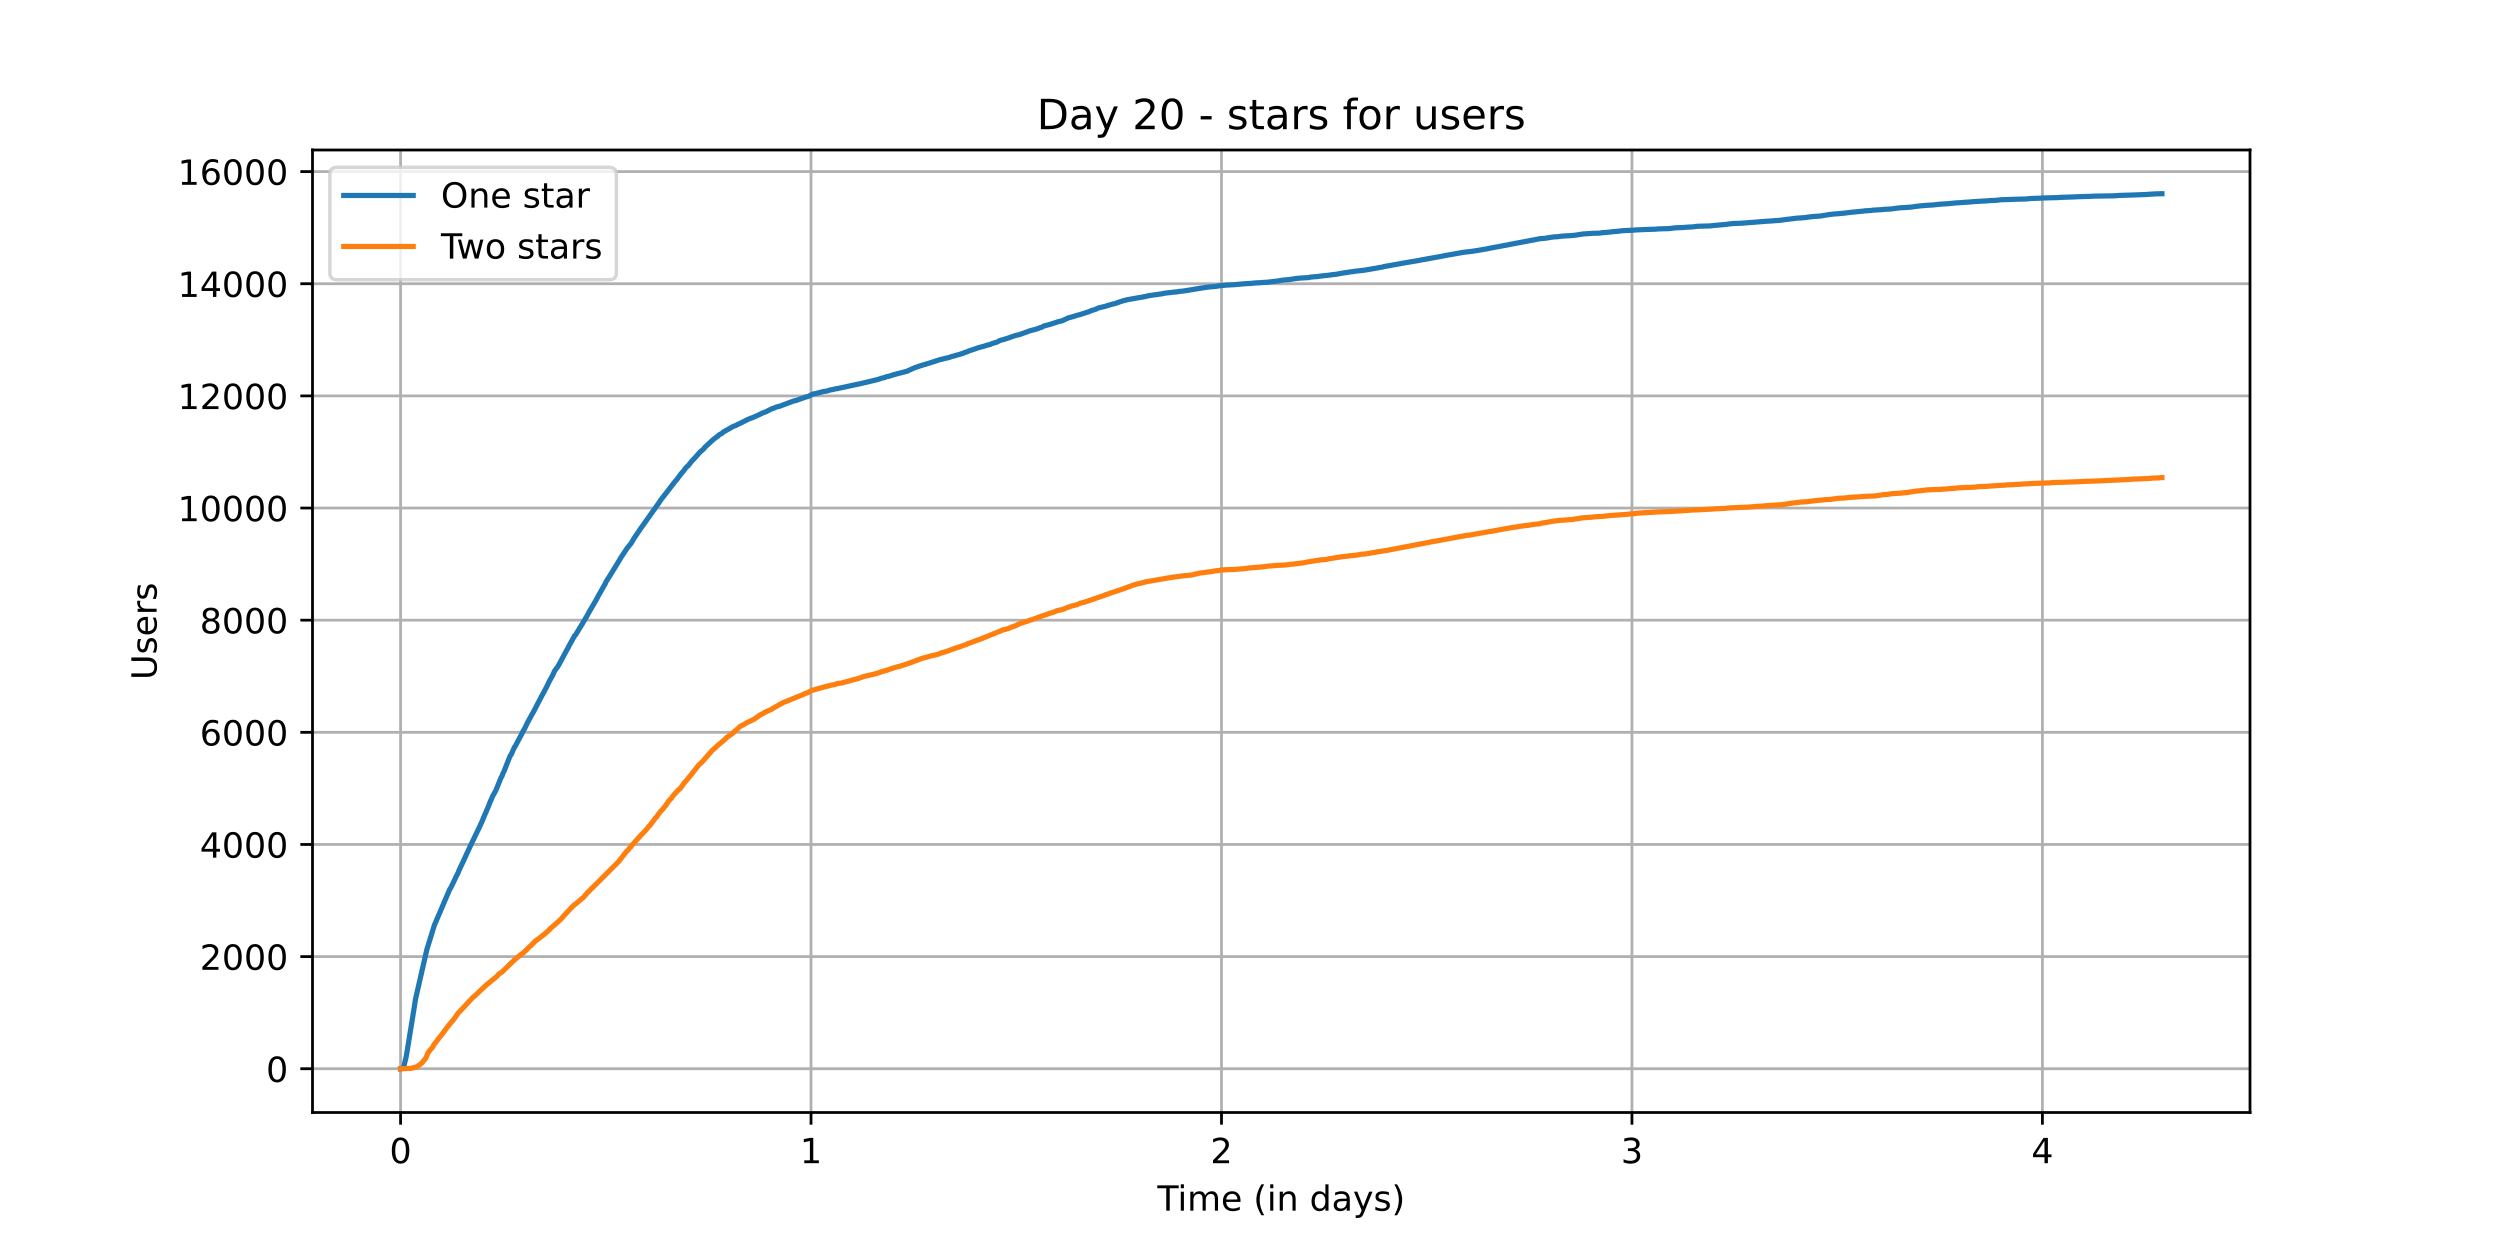 <?xml version="1.0" encoding="utf-8" standalone="no"?>
<!DOCTYPE svg PUBLIC "-//W3C//DTD SVG 1.1//EN"
  "http://www.w3.org/Graphics/SVG/1.1/DTD/svg11.dtd">
<!-- Created with matplotlib (https://matplotlib.org/) -->
<svg height="360pt" version="1.1" viewBox="0 0 720 360" width="720pt" xmlns="http://www.w3.org/2000/svg" xmlns:xlink="http://www.w3.org/1999/xlink">
 <defs>
  <style type="text/css">*{stroke-linecap:butt;stroke-linejoin:round;}</style>
 </defs>
 <g id="figure_1">
  <g id="patch_1">
   <path d="M 0 360 
L 720 360 
L 720 0 
L 0 0 
z
" style="fill:#ffffff;"/>
  </g>
  <g id="axes_1">
   <g id="patch_2">
    <path d="M 90 320.4 
L 648 320.4 
L 648 43.2 
L 90 43.2 
z
" style="fill:#ffffff;"/>
   </g>
   <g id="matplotlib.axis_1">
    <g id="xtick_1">
     <g id="line2d_1">
      <path clip-path="url(#pc691649394)" d="M 115.364 320.4 
L 115.364 43.2 
" style="fill:none;stroke:#b0b0b0;stroke-linecap:square;stroke-width:0.8;"/>
     </g>
     <g id="line2d_2">
      <defs>
       <path d="M 0 0 
L 0 3.5 
" id="ma98f08584f" style="stroke:#000000;stroke-width:0.8;"/>
      </defs>
      <g>
       <use style="stroke:#000000;stroke-width:0.8;" x="115.364" xlink:href="#ma98f08584f" y="320.4"/>
      </g>
     </g>
     <g id="text_1">
      <!-- 0 -->
      <g transform="translate(112.182 334.998)scale(0.1 -0.1)">
       <defs>
        <path d="M 31.781 66.406 
Q 24.172 66.406 20.328 58.906 
Q 16.5 51.422 16.5 36.375 
Q 16.5 21.391 20.328 13.891 
Q 24.172 6.391 31.781 6.391 
Q 39.453 6.391 43.281 13.891 
Q 47.125 21.391 47.125 36.375 
Q 47.125 51.422 43.281 58.906 
Q 39.453 66.406 31.781 66.406 
z
M 31.781 74.219 
Q 44.047 74.219 50.516 64.516 
Q 56.984 54.828 56.984 36.375 
Q 56.984 17.969 50.516 8.266 
Q 44.047 -1.422 31.781 -1.422 
Q 19.531 -1.422 13.062 8.266 
Q 6.594 17.969 6.594 36.375 
Q 6.594 54.828 13.062 64.516 
Q 19.531 74.219 31.781 74.219 
z
" id="DejaVuSans-48"/>
       </defs>
       <use xlink:href="#DejaVuSans-48"/>
      </g>
     </g>
    </g>
    <g id="xtick_2">
     <g id="line2d_3">
      <path clip-path="url(#pc691649394)" d="M 233.576 320.4 
L 233.576 43.2 
" style="fill:none;stroke:#b0b0b0;stroke-linecap:square;stroke-width:0.8;"/>
     </g>
     <g id="line2d_4">
      <g>
       <use style="stroke:#000000;stroke-width:0.8;" x="233.576" xlink:href="#ma98f08584f" y="320.4"/>
      </g>
     </g>
     <g id="text_2">
      <!-- 1 -->
      <g transform="translate(230.395 334.998)scale(0.1 -0.1)">
       <defs>
        <path d="M 12.406 8.297 
L 28.516 8.297 
L 28.516 63.922 
L 10.984 60.406 
L 10.984 69.391 
L 28.422 72.906 
L 38.281 72.906 
L 38.281 8.297 
L 54.391 8.297 
L 54.391 0 
L 12.406 0 
z
" id="DejaVuSans-49"/>
       </defs>
       <use xlink:href="#DejaVuSans-49"/>
      </g>
     </g>
    </g>
    <g id="xtick_3">
     <g id="line2d_5">
      <path clip-path="url(#pc691649394)" d="M 351.789 320.4 
L 351.789 43.2 
" style="fill:none;stroke:#b0b0b0;stroke-linecap:square;stroke-width:0.8;"/>
     </g>
     <g id="line2d_6">
      <g>
       <use style="stroke:#000000;stroke-width:0.8;" x="351.789" xlink:href="#ma98f08584f" y="320.4"/>
      </g>
     </g>
     <g id="text_3">
      <!-- 2 -->
      <g transform="translate(348.607 334.998)scale(0.1 -0.1)">
       <defs>
        <path d="M 19.188 8.297 
L 53.609 8.297 
L 53.609 0 
L 7.328 0 
L 7.328 8.297 
Q 12.938 14.109 22.625 23.891 
Q 32.328 33.688 34.812 36.531 
Q 39.547 41.844 41.422 45.531 
Q 43.312 49.219 43.312 52.781 
Q 43.312 58.594 39.234 62.25 
Q 35.156 65.922 28.609 65.922 
Q 23.969 65.922 18.812 64.312 
Q 13.672 62.703 7.812 59.422 
L 7.812 69.391 
Q 13.766 71.781 18.938 73 
Q 24.125 74.219 28.422 74.219 
Q 39.75 74.219 46.484 68.547 
Q 53.219 62.891 53.219 53.422 
Q 53.219 48.922 51.531 44.891 
Q 49.859 40.875 45.406 35.406 
Q 44.188 33.984 37.641 27.219 
Q 31.109 20.453 19.188 8.297 
z
" id="DejaVuSans-50"/>
       </defs>
       <use xlink:href="#DejaVuSans-50"/>
      </g>
     </g>
    </g>
    <g id="xtick_4">
     <g id="line2d_7">
      <path clip-path="url(#pc691649394)" d="M 470.001 320.4 
L 470.001 43.2 
" style="fill:none;stroke:#b0b0b0;stroke-linecap:square;stroke-width:0.8;"/>
     </g>
     <g id="line2d_8">
      <g>
       <use style="stroke:#000000;stroke-width:0.8;" x="470.001" xlink:href="#ma98f08584f" y="320.4"/>
      </g>
     </g>
     <g id="text_4">
      <!-- 3 -->
      <g transform="translate(466.82 334.998)scale(0.1 -0.1)">
       <defs>
        <path d="M 40.578 39.312 
Q 47.656 37.797 51.625 33 
Q 55.609 28.219 55.609 21.188 
Q 55.609 10.406 48.188 4.484 
Q 40.766 -1.422 27.094 -1.422 
Q 22.516 -1.422 17.656 -0.516 
Q 12.797 0.391 7.625 2.203 
L 7.625 11.719 
Q 11.719 9.328 16.594 8.109 
Q 21.484 6.891 26.812 6.891 
Q 36.078 6.891 40.938 10.547 
Q 45.797 14.203 45.797 21.188 
Q 45.797 27.641 41.281 31.266 
Q 36.766 34.906 28.719 34.906 
L 20.219 34.906 
L 20.219 43.016 
L 29.109 43.016 
Q 36.375 43.016 40.234 45.922 
Q 44.094 48.828 44.094 54.297 
Q 44.094 59.906 40.109 62.906 
Q 36.141 65.922 28.719 65.922 
Q 24.656 65.922 20.016 65.031 
Q 15.375 64.156 9.812 62.312 
L 9.812 71.094 
Q 15.438 72.656 20.344 73.438 
Q 25.25 74.219 29.594 74.219 
Q 40.828 74.219 47.359 69.109 
Q 53.906 64.016 53.906 55.328 
Q 53.906 49.266 50.438 45.094 
Q 46.969 40.922 40.578 39.312 
z
" id="DejaVuSans-51"/>
       </defs>
       <use xlink:href="#DejaVuSans-51"/>
      </g>
     </g>
    </g>
    <g id="xtick_5">
     <g id="line2d_9">
      <path clip-path="url(#pc691649394)" d="M 588.214 320.4 
L 588.214 43.2 
" style="fill:none;stroke:#b0b0b0;stroke-linecap:square;stroke-width:0.8;"/>
     </g>
     <g id="line2d_10">
      <g>
       <use style="stroke:#000000;stroke-width:0.8;" x="588.214" xlink:href="#ma98f08584f" y="320.4"/>
      </g>
     </g>
     <g id="text_5">
      <!-- 4 -->
      <g transform="translate(585.033 334.998)scale(0.1 -0.1)">
       <defs>
        <path d="M 37.797 64.312 
L 12.891 25.391 
L 37.797 25.391 
z
M 35.203 72.906 
L 47.609 72.906 
L 47.609 25.391 
L 58.016 25.391 
L 58.016 17.188 
L 47.609 17.188 
L 47.609 0 
L 37.797 0 
L 37.797 17.188 
L 4.891 17.188 
L 4.891 26.703 
z
" id="DejaVuSans-52"/>
       </defs>
       <use xlink:href="#DejaVuSans-52"/>
      </g>
     </g>
    </g>
    <g id="text_6">
     <!-- Time (in days) -->
     <g transform="translate(333.327 348.677)scale(0.1 -0.1)">
      <defs>
       <path d="M -0.297 72.906 
L 61.375 72.906 
L 61.375 64.594 
L 35.5 64.594 
L 35.5 0 
L 25.594 0 
L 25.594 64.594 
L -0.297 64.594 
z
" id="DejaVuSans-84"/>
       <path d="M 9.422 54.688 
L 18.406 54.688 
L 18.406 0 
L 9.422 0 
z
M 9.422 75.984 
L 18.406 75.984 
L 18.406 64.594 
L 9.422 64.594 
z
" id="DejaVuSans-105"/>
       <path d="M 52 44.188 
Q 55.375 50.25 60.062 53.125 
Q 64.75 56 71.094 56 
Q 79.641 56 84.281 50.016 
Q 88.922 44.047 88.922 33.016 
L 88.922 0 
L 79.891 0 
L 79.891 32.719 
Q 79.891 40.578 77.094 44.375 
Q 74.312 48.188 68.609 48.188 
Q 61.625 48.188 57.562 43.547 
Q 53.516 38.922 53.516 30.906 
L 53.516 0 
L 44.484 0 
L 44.484 32.719 
Q 44.484 40.625 41.703 44.406 
Q 38.922 48.188 33.109 48.188 
Q 26.219 48.188 22.156 43.531 
Q 18.109 38.875 18.109 30.906 
L 18.109 0 
L 9.078 0 
L 9.078 54.688 
L 18.109 54.688 
L 18.109 46.188 
Q 21.188 51.219 25.484 53.609 
Q 29.781 56 35.688 56 
Q 41.656 56 45.828 52.969 
Q 50 49.953 52 44.188 
z
" id="DejaVuSans-109"/>
       <path d="M 56.203 29.594 
L 56.203 25.203 
L 14.891 25.203 
Q 15.484 15.922 20.484 11.062 
Q 25.484 6.203 34.422 6.203 
Q 39.594 6.203 44.453 7.469 
Q 49.312 8.734 54.109 11.281 
L 54.109 2.781 
Q 49.266 0.734 44.188 -0.344 
Q 39.109 -1.422 33.891 -1.422 
Q 20.797 -1.422 13.156 6.188 
Q 5.516 13.812 5.516 26.812 
Q 5.516 40.234 12.766 48.109 
Q 20.016 56 32.328 56 
Q 43.359 56 49.781 48.891 
Q 56.203 41.797 56.203 29.594 
z
M 47.219 32.234 
Q 47.125 39.594 43.094 43.984 
Q 39.062 48.391 32.422 48.391 
Q 24.906 48.391 20.391 44.141 
Q 15.875 39.891 15.188 32.172 
z
" id="DejaVuSans-101"/>
       <path id="DejaVuSans-32"/>
       <path d="M 31 75.875 
Q 24.469 64.656 21.281 53.656 
Q 18.109 42.672 18.109 31.391 
Q 18.109 20.125 21.312 9.062 
Q 24.516 -2 31 -13.188 
L 23.188 -13.188 
Q 15.875 -1.703 12.234 9.375 
Q 8.594 20.453 8.594 31.391 
Q 8.594 42.281 12.203 53.312 
Q 15.828 64.359 23.188 75.875 
z
" id="DejaVuSans-40"/>
       <path d="M 54.891 33.016 
L 54.891 0 
L 45.906 0 
L 45.906 32.719 
Q 45.906 40.484 42.875 44.328 
Q 39.844 48.188 33.797 48.188 
Q 26.516 48.188 22.312 43.547 
Q 18.109 38.922 18.109 30.906 
L 18.109 0 
L 9.078 0 
L 9.078 54.688 
L 18.109 54.688 
L 18.109 46.188 
Q 21.344 51.125 25.703 53.562 
Q 30.078 56 35.797 56 
Q 45.219 56 50.047 50.172 
Q 54.891 44.344 54.891 33.016 
z
" id="DejaVuSans-110"/>
       <path d="M 45.406 46.391 
L 45.406 75.984 
L 54.391 75.984 
L 54.391 0 
L 45.406 0 
L 45.406 8.203 
Q 42.578 3.328 38.25 0.953 
Q 33.938 -1.422 27.875 -1.422 
Q 17.969 -1.422 11.734 6.484 
Q 5.516 14.406 5.516 27.297 
Q 5.516 40.188 11.734 48.094 
Q 17.969 56 27.875 56 
Q 33.938 56 38.25 53.625 
Q 42.578 51.266 45.406 46.391 
z
M 14.797 27.297 
Q 14.797 17.391 18.875 11.75 
Q 22.953 6.109 30.078 6.109 
Q 37.203 6.109 41.297 11.75 
Q 45.406 17.391 45.406 27.297 
Q 45.406 37.203 41.297 42.844 
Q 37.203 48.484 30.078 48.484 
Q 22.953 48.484 18.875 42.844 
Q 14.797 37.203 14.797 27.297 
z
" id="DejaVuSans-100"/>
       <path d="M 34.281 27.484 
Q 23.391 27.484 19.188 25 
Q 14.984 22.516 14.984 16.5 
Q 14.984 11.719 18.141 8.906 
Q 21.297 6.109 26.703 6.109 
Q 34.188 6.109 38.703 11.406 
Q 43.219 16.703 43.219 25.484 
L 43.219 27.484 
z
M 52.203 31.203 
L 52.203 0 
L 43.219 0 
L 43.219 8.297 
Q 40.141 3.328 35.547 0.953 
Q 30.953 -1.422 24.312 -1.422 
Q 15.922 -1.422 10.953 3.297 
Q 6 8.016 6 15.922 
Q 6 25.141 12.172 29.828 
Q 18.359 34.516 30.609 34.516 
L 43.219 34.516 
L 43.219 35.406 
Q 43.219 41.609 39.141 45 
Q 35.062 48.391 27.688 48.391 
Q 23 48.391 18.547 47.266 
Q 14.109 46.141 10.016 43.891 
L 10.016 52.203 
Q 14.938 54.109 19.578 55.047 
Q 24.219 56 28.609 56 
Q 40.484 56 46.344 49.844 
Q 52.203 43.703 52.203 31.203 
z
" id="DejaVuSans-97"/>
       <path d="M 32.172 -5.078 
Q 28.375 -14.844 24.75 -17.812 
Q 21.141 -20.797 15.094 -20.797 
L 7.906 -20.797 
L 7.906 -13.281 
L 13.188 -13.281 
Q 16.891 -13.281 18.938 -11.516 
Q 21 -9.766 23.484 -3.219 
L 25.094 0.875 
L 2.984 54.688 
L 12.5 54.688 
L 29.594 11.922 
L 46.688 54.688 
L 56.203 54.688 
z
" id="DejaVuSans-121"/>
       <path d="M 44.281 53.078 
L 44.281 44.578 
Q 40.484 46.531 36.375 47.5 
Q 32.281 48.484 27.875 48.484 
Q 21.188 48.484 17.844 46.438 
Q 14.5 44.391 14.5 40.281 
Q 14.5 37.156 16.891 35.375 
Q 19.281 33.594 26.516 31.984 
L 29.594 31.297 
Q 39.156 29.25 43.188 25.516 
Q 47.219 21.781 47.219 15.094 
Q 47.219 7.469 41.188 3.016 
Q 35.156 -1.422 24.609 -1.422 
Q 20.219 -1.422 15.453 -0.562 
Q 10.688 0.297 5.422 2 
L 5.422 11.281 
Q 10.406 8.688 15.234 7.391 
Q 20.062 6.109 24.812 6.109 
Q 31.156 6.109 34.562 8.281 
Q 37.984 10.453 37.984 14.406 
Q 37.984 18.062 35.516 20.016 
Q 33.062 21.969 24.703 23.781 
L 21.578 24.516 
Q 13.234 26.266 9.516 29.906 
Q 5.812 33.547 5.812 39.891 
Q 5.812 47.609 11.281 51.797 
Q 16.75 56 26.812 56 
Q 31.781 56 36.172 55.266 
Q 40.578 54.547 44.281 53.078 
z
" id="DejaVuSans-115"/>
       <path d="M 8.016 75.875 
L 15.828 75.875 
Q 23.141 64.359 26.781 53.312 
Q 30.422 42.281 30.422 31.391 
Q 30.422 20.453 26.781 9.375 
Q 23.141 -1.703 15.828 -13.188 
L 8.016 -13.188 
Q 14.5 -2 17.703 9.062 
Q 20.906 20.125 20.906 31.391 
Q 20.906 42.672 17.703 53.656 
Q 14.5 64.656 8.016 75.875 
z
" id="DejaVuSans-41"/>
      </defs>
      <use xlink:href="#DejaVuSans-84"/>
      <use x="57.959" xlink:href="#DejaVuSans-105"/>
      <use x="85.742" xlink:href="#DejaVuSans-109"/>
      <use x="183.154" xlink:href="#DejaVuSans-101"/>
      <use x="244.678" xlink:href="#DejaVuSans-32"/>
      <use x="276.465" xlink:href="#DejaVuSans-40"/>
      <use x="315.479" xlink:href="#DejaVuSans-105"/>
      <use x="343.262" xlink:href="#DejaVuSans-110"/>
      <use x="406.641" xlink:href="#DejaVuSans-32"/>
      <use x="438.428" xlink:href="#DejaVuSans-100"/>
      <use x="501.904" xlink:href="#DejaVuSans-97"/>
      <use x="563.184" xlink:href="#DejaVuSans-121"/>
      <use x="622.363" xlink:href="#DejaVuSans-115"/>
      <use x="674.463" xlink:href="#DejaVuSans-41"/>
     </g>
    </g>
   </g>
   <g id="matplotlib.axis_2">
    <g id="ytick_1">
     <g id="line2d_11">
      <path clip-path="url(#pc691649394)" d="M 90 307.8 
L 648 307.8 
" style="fill:none;stroke:#b0b0b0;stroke-linecap:square;stroke-width:0.8;"/>
     </g>
     <g id="line2d_12">
      <defs>
       <path d="M 0 0 
L -3.5 0 
" id="m41f5b4b49b" style="stroke:#000000;stroke-width:0.8;"/>
      </defs>
      <g>
       <use style="stroke:#000000;stroke-width:0.8;" x="90" xlink:href="#m41f5b4b49b" y="307.8"/>
      </g>
     </g>
     <g id="text_7">
      <!-- 0 -->
      <g transform="translate(76.638 311.599)scale(0.1 -0.1)">
       <use xlink:href="#DejaVuSans-48"/>
      </g>
     </g>
    </g>
    <g id="ytick_2">
     <g id="line2d_13">
      <path clip-path="url(#pc691649394)" d="M 90 275.503 
L 648 275.503 
" style="fill:none;stroke:#b0b0b0;stroke-linecap:square;stroke-width:0.8;"/>
     </g>
     <g id="line2d_14">
      <g>
       <use style="stroke:#000000;stroke-width:0.8;" x="90" xlink:href="#m41f5b4b49b" y="275.503"/>
      </g>
     </g>
     <g id="text_8">
      <!-- 2000 -->
      <g transform="translate(57.55 279.302)scale(0.1 -0.1)">
       <use xlink:href="#DejaVuSans-50"/>
       <use x="63.623" xlink:href="#DejaVuSans-48"/>
       <use x="127.246" xlink:href="#DejaVuSans-48"/>
       <use x="190.869" xlink:href="#DejaVuSans-48"/>
      </g>
     </g>
    </g>
    <g id="ytick_3">
     <g id="line2d_15">
      <path clip-path="url(#pc691649394)" d="M 90 243.205 
L 648 243.205 
" style="fill:none;stroke:#b0b0b0;stroke-linecap:square;stroke-width:0.8;"/>
     </g>
     <g id="line2d_16">
      <g>
       <use style="stroke:#000000;stroke-width:0.8;" x="90" xlink:href="#m41f5b4b49b" y="243.205"/>
      </g>
     </g>
     <g id="text_9">
      <!-- 4000 -->
      <g transform="translate(57.55 247.005)scale(0.1 -0.1)">
       <use xlink:href="#DejaVuSans-52"/>
       <use x="63.623" xlink:href="#DejaVuSans-48"/>
       <use x="127.246" xlink:href="#DejaVuSans-48"/>
       <use x="190.869" xlink:href="#DejaVuSans-48"/>
      </g>
     </g>
    </g>
    <g id="ytick_4">
     <g id="line2d_17">
      <path clip-path="url(#pc691649394)" d="M 90 210.908 
L 648 210.908 
" style="fill:none;stroke:#b0b0b0;stroke-linecap:square;stroke-width:0.8;"/>
     </g>
     <g id="line2d_18">
      <g>
       <use style="stroke:#000000;stroke-width:0.8;" x="90" xlink:href="#m41f5b4b49b" y="210.908"/>
      </g>
     </g>
     <g id="text_10">
      <!-- 6000 -->
      <g transform="translate(57.55 214.707)scale(0.1 -0.1)">
       <defs>
        <path d="M 33.016 40.375 
Q 26.375 40.375 22.484 35.828 
Q 18.609 31.297 18.609 23.391 
Q 18.609 15.531 22.484 10.953 
Q 26.375 6.391 33.016 6.391 
Q 39.656 6.391 43.531 10.953 
Q 47.406 15.531 47.406 23.391 
Q 47.406 31.297 43.531 35.828 
Q 39.656 40.375 33.016 40.375 
z
M 52.594 71.297 
L 52.594 62.312 
Q 48.875 64.062 45.094 64.984 
Q 41.312 65.922 37.594 65.922 
Q 27.828 65.922 22.672 59.328 
Q 17.531 52.734 16.797 39.406 
Q 19.672 43.656 24.016 45.922 
Q 28.375 48.188 33.594 48.188 
Q 44.578 48.188 50.953 41.516 
Q 57.328 34.859 57.328 23.391 
Q 57.328 12.156 50.688 5.359 
Q 44.047 -1.422 33.016 -1.422 
Q 20.359 -1.422 13.672 8.266 
Q 6.984 17.969 6.984 36.375 
Q 6.984 53.656 15.188 63.938 
Q 23.391 74.219 37.203 74.219 
Q 40.922 74.219 44.703 73.484 
Q 48.484 72.75 52.594 71.297 
z
" id="DejaVuSans-54"/>
       </defs>
       <use xlink:href="#DejaVuSans-54"/>
       <use x="63.623" xlink:href="#DejaVuSans-48"/>
       <use x="127.246" xlink:href="#DejaVuSans-48"/>
       <use x="190.869" xlink:href="#DejaVuSans-48"/>
      </g>
     </g>
    </g>
    <g id="ytick_5">
     <g id="line2d_19">
      <path clip-path="url(#pc691649394)" d="M 90 178.611 
L 648 178.611 
" style="fill:none;stroke:#b0b0b0;stroke-linecap:square;stroke-width:0.8;"/>
     </g>
     <g id="line2d_20">
      <g>
       <use style="stroke:#000000;stroke-width:0.8;" x="90" xlink:href="#m41f5b4b49b" y="178.611"/>
      </g>
     </g>
     <g id="text_11">
      <!-- 8000 -->
      <g transform="translate(57.55 182.41)scale(0.1 -0.1)">
       <defs>
        <path d="M 31.781 34.625 
Q 24.75 34.625 20.719 30.859 
Q 16.703 27.094 16.703 20.516 
Q 16.703 13.922 20.719 10.156 
Q 24.75 6.391 31.781 6.391 
Q 38.812 6.391 42.859 10.172 
Q 46.922 13.969 46.922 20.516 
Q 46.922 27.094 42.891 30.859 
Q 38.875 34.625 31.781 34.625 
z
M 21.922 38.812 
Q 15.578 40.375 12.031 44.719 
Q 8.5 49.078 8.5 55.328 
Q 8.5 64.062 14.719 69.141 
Q 20.953 74.219 31.781 74.219 
Q 42.672 74.219 48.875 69.141 
Q 55.078 64.062 55.078 55.328 
Q 55.078 49.078 51.531 44.719 
Q 48 40.375 41.703 38.812 
Q 48.828 37.156 52.797 32.312 
Q 56.781 27.484 56.781 20.516 
Q 56.781 9.906 50.312 4.234 
Q 43.844 -1.422 31.781 -1.422 
Q 19.734 -1.422 13.25 4.234 
Q 6.781 9.906 6.781 20.516 
Q 6.781 27.484 10.781 32.312 
Q 14.797 37.156 21.922 38.812 
z
M 18.312 54.391 
Q 18.312 48.734 21.844 45.562 
Q 25.391 42.391 31.781 42.391 
Q 38.141 42.391 41.719 45.562 
Q 45.312 48.734 45.312 54.391 
Q 45.312 60.062 41.719 63.234 
Q 38.141 66.406 31.781 66.406 
Q 25.391 66.406 21.844 63.234 
Q 18.312 60.062 18.312 54.391 
z
" id="DejaVuSans-56"/>
       </defs>
       <use xlink:href="#DejaVuSans-56"/>
       <use x="63.623" xlink:href="#DejaVuSans-48"/>
       <use x="127.246" xlink:href="#DejaVuSans-48"/>
       <use x="190.869" xlink:href="#DejaVuSans-48"/>
      </g>
     </g>
    </g>
    <g id="ytick_6">
     <g id="line2d_21">
      <path clip-path="url(#pc691649394)" d="M 90 146.313 
L 648 146.313 
" style="fill:none;stroke:#b0b0b0;stroke-linecap:square;stroke-width:0.8;"/>
     </g>
     <g id="line2d_22">
      <g>
       <use style="stroke:#000000;stroke-width:0.8;" x="90" xlink:href="#m41f5b4b49b" y="146.313"/>
      </g>
     </g>
     <g id="text_12">
      <!-- 10000 -->
      <g transform="translate(51.188 150.113)scale(0.1 -0.1)">
       <use xlink:href="#DejaVuSans-49"/>
       <use x="63.623" xlink:href="#DejaVuSans-48"/>
       <use x="127.246" xlink:href="#DejaVuSans-48"/>
       <use x="190.869" xlink:href="#DejaVuSans-48"/>
       <use x="254.492" xlink:href="#DejaVuSans-48"/>
      </g>
     </g>
    </g>
    <g id="ytick_7">
     <g id="line2d_23">
      <path clip-path="url(#pc691649394)" d="M 90 114.016 
L 648 114.016 
" style="fill:none;stroke:#b0b0b0;stroke-linecap:square;stroke-width:0.8;"/>
     </g>
     <g id="line2d_24">
      <g>
       <use style="stroke:#000000;stroke-width:0.8;" x="90" xlink:href="#m41f5b4b49b" y="114.016"/>
      </g>
     </g>
     <g id="text_13">
      <!-- 12000 -->
      <g transform="translate(51.188 117.815)scale(0.1 -0.1)">
       <use xlink:href="#DejaVuSans-49"/>
       <use x="63.623" xlink:href="#DejaVuSans-50"/>
       <use x="127.246" xlink:href="#DejaVuSans-48"/>
       <use x="190.869" xlink:href="#DejaVuSans-48"/>
       <use x="254.492" xlink:href="#DejaVuSans-48"/>
      </g>
     </g>
    </g>
    <g id="ytick_8">
     <g id="line2d_25">
      <path clip-path="url(#pc691649394)" d="M 90 81.719 
L 648 81.719 
" style="fill:none;stroke:#b0b0b0;stroke-linecap:square;stroke-width:0.8;"/>
     </g>
     <g id="line2d_26">
      <g>
       <use style="stroke:#000000;stroke-width:0.8;" x="90" xlink:href="#m41f5b4b49b" y="81.719"/>
      </g>
     </g>
     <g id="text_14">
      <!-- 14000 -->
      <g transform="translate(51.188 85.518)scale(0.1 -0.1)">
       <use xlink:href="#DejaVuSans-49"/>
       <use x="63.623" xlink:href="#DejaVuSans-52"/>
       <use x="127.246" xlink:href="#DejaVuSans-48"/>
       <use x="190.869" xlink:href="#DejaVuSans-48"/>
       <use x="254.492" xlink:href="#DejaVuSans-48"/>
      </g>
     </g>
    </g>
    <g id="ytick_9">
     <g id="line2d_27">
      <path clip-path="url(#pc691649394)" d="M 90 49.421 
L 648 49.421 
" style="fill:none;stroke:#b0b0b0;stroke-linecap:square;stroke-width:0.8;"/>
     </g>
     <g id="line2d_28">
      <g>
       <use style="stroke:#000000;stroke-width:0.8;" x="90" xlink:href="#m41f5b4b49b" y="49.421"/>
      </g>
     </g>
     <g id="text_15">
      <!-- 16000 -->
      <g transform="translate(51.188 53.22)scale(0.1 -0.1)">
       <use xlink:href="#DejaVuSans-49"/>
       <use x="63.623" xlink:href="#DejaVuSans-54"/>
       <use x="127.246" xlink:href="#DejaVuSans-48"/>
       <use x="190.869" xlink:href="#DejaVuSans-48"/>
       <use x="254.492" xlink:href="#DejaVuSans-48"/>
      </g>
     </g>
    </g>
    <g id="text_16">
     <!-- Users -->
     <g transform="translate(45.108 195.801)rotate(-90)scale(0.1 -0.1)">
      <defs>
       <path d="M 8.688 72.906 
L 18.609 72.906 
L 18.609 28.609 
Q 18.609 16.891 22.844 11.734 
Q 27.094 6.594 36.625 6.594 
Q 46.094 6.594 50.344 11.734 
Q 54.594 16.891 54.594 28.609 
L 54.594 72.906 
L 64.5 72.906 
L 64.5 27.391 
Q 64.5 13.141 57.438 5.859 
Q 50.391 -1.422 36.625 -1.422 
Q 22.797 -1.422 15.734 5.859 
Q 8.688 13.141 8.688 27.391 
z
" id="DejaVuSans-85"/>
       <path d="M 41.109 46.297 
Q 39.594 47.172 37.812 47.578 
Q 36.031 48 33.891 48 
Q 26.266 48 22.188 43.047 
Q 18.109 38.094 18.109 28.812 
L 18.109 0 
L 9.078 0 
L 9.078 54.688 
L 18.109 54.688 
L 18.109 46.188 
Q 20.953 51.172 25.484 53.578 
Q 30.031 56 36.531 56 
Q 37.453 56 38.578 55.875 
Q 39.703 55.766 41.062 55.516 
z
" id="DejaVuSans-114"/>
      </defs>
      <use xlink:href="#DejaVuSans-85"/>
      <use x="73.193" xlink:href="#DejaVuSans-115"/>
      <use x="125.293" xlink:href="#DejaVuSans-101"/>
      <use x="186.816" xlink:href="#DejaVuSans-114"/>
      <use x="227.93" xlink:href="#DejaVuSans-115"/>
     </g>
    </g>
   </g>
   <g id="line2d_29">
    <path clip-path="url(#pc691649394)" d="M 115.364 307.8 
L 115.848 307.735 
L 116.254 307.412 
L 116.986 304.263 
L 117.312 302.39 
L 119.184 290.844 
L 119.671 287.743 
L 122.926 273.5 
L 125.122 266.379 
L 125.529 265.458 
L 129.515 256.14 
L 129.841 255.64 
L 130.653 253.976 
L 131.548 252.055 
L 131.793 251.683 
L 132.281 250.472 
L 133.908 247.033 
L 134.397 245.918 
L 134.721 245.256 
L 135.454 243.657 
L 135.616 243.318 
L 137.487 239.427 
L 137.894 238.603 
L 138.789 236.649 
L 139.196 235.648 
L 140.823 231.853 
L 141.229 230.739 
L 141.474 230.286 
L 141.881 229.301 
L 142.776 227.703 
L 144.322 223.908 
L 144.565 223.536 
L 144.891 222.632 
L 145.134 222.212 
L 146.437 218.885 
L 146.924 217.707 
L 147.251 217.254 
L 147.739 216.124 
L 148.226 215.074 
L 148.309 215.058 
L 150.342 211.215 
L 150.749 210.375 
L 151.075 209.874 
L 151.97 208.001 
L 152.213 207.598 
L 152.457 207.097 
L 152.702 206.709 
L 153.108 205.918 
L 153.597 205.078 
L 156.281 199.927 
L 156.525 199.523 
L 157.013 198.603 
L 157.419 197.844 
L 158.314 195.987 
L 159.128 194.566 
L 159.697 193.274 
L 160.512 192.159 
L 160.674 191.933 
L 161.081 191.207 
L 161.406 190.625 
L 163.114 187.412 
L 163.602 186.588 
L 163.847 186.055 
L 164.579 184.747 
L 164.905 184.117 
L 165.229 183.568 
L 165.311 183.488 
L 165.474 183.116 
L 165.718 182.906 
L 167.833 179.45 
L 168.158 178.837 
L 168.402 178.514 
L 168.728 177.916 
L 168.89 177.674 
L 169.622 176.318 
L 171.168 173.685 
L 171.331 173.378 
L 171.494 173.136 
L 171.9 172.393 
L 172.47 171.311 
L 172.795 170.762 
L 173.69 169.18 
L 174.259 168.195 
L 174.585 167.468 
L 174.748 167.21 
L 175.642 165.821 
L 178.491 161.17 
L 178.736 160.702 
L 180.606 157.892 
L 181.746 156.487 
L 181.99 156.099 
L 182.478 155.227 
L 184.593 152.078 
L 184.919 151.642 
L 189.638 144.989 
L 190.371 143.891 
L 192.08 141.711 
L 194.113 139.046 
L 194.684 138.384 
L 195.009 137.997 
L 196.066 136.56 
L 196.31 136.253 
L 196.717 135.817 
L 197.123 135.268 
L 197.449 134.815 
L 197.857 134.379 
L 198.1 134.218 
L 198.426 133.83 
L 198.914 133.201 
L 199.321 132.7 
L 199.97 132.038 
L 201.761 130.019 
L 201.924 129.955 
L 202.411 129.486 
L 202.656 129.309 
L 202.98 128.84 
L 205.341 126.644 
L 206.153 126.031 
L 206.561 125.724 
L 206.724 125.659 
L 207.13 125.207 
L 207.862 124.852 
L 208.351 124.4 
L 211.279 122.752 
L 211.848 122.591 
L 212.256 122.333 
L 213.557 121.735 
L 213.882 121.557 
L 214.94 121.024 
L 215.346 120.815 
L 215.591 120.718 
L 216.241 120.443 
L 216.974 120.201 
L 217.299 120.023 
L 217.706 119.862 
L 218.601 119.442 
L 219.577 118.957 
L 219.822 118.861 
L 219.984 118.828 
L 220.228 118.699 
L 220.472 118.651 
L 220.96 118.392 
L 222.343 117.698 
L 222.75 117.601 
L 223.564 117.23 
L 224.947 116.874 
L 225.353 116.68 
L 228.689 115.453 
L 229.176 115.372 
L 232.105 114.323 
L 232.594 114.242 
L 232.918 114.097 
L 233.732 113.661 
L 234.301 113.435 
L 234.953 113.338 
L 236.499 112.934 
L 237.313 112.724 
L 238.045 112.643 
L 239.265 112.272 
L 239.916 112.191 
L 240.242 112.062 
L 240.811 111.965 
L 241.3 111.884 
L 248.052 110.431 
L 248.784 110.253 
L 252.037 109.494 
L 252.85 109.284 
L 253.095 109.22 
L 253.664 108.994 
L 254.965 108.655 
L 255.21 108.509 
L 255.779 108.412 
L 256.105 108.332 
L 257.488 107.879 
L 257.975 107.783 
L 258.22 107.686 
L 260.178 107.185 
L 260.911 106.991 
L 261.318 106.894 
L 261.643 106.701 
L 263.351 105.942 
L 263.596 105.845 
L 263.839 105.764 
L 265.63 105.166 
L 266.607 104.892 
L 267.014 104.763 
L 268.397 104.327 
L 268.721 104.23 
L 270.43 103.665 
L 270.756 103.568 
L 271.407 103.422 
L 273.44 102.922 
L 274.009 102.696 
L 274.661 102.55 
L 275.636 102.244 
L 276.205 102.114 
L 276.531 102.017 
L 276.776 101.904 
L 277.182 101.824 
L 277.832 101.533 
L 278.646 101.275 
L 278.972 101.081 
L 279.296 100.984 
L 280.924 100.451 
L 281.168 100.354 
L 281.656 100.177 
L 282.957 99.821 
L 283.283 99.741 
L 284.584 99.321 
L 285.073 99.24 
L 285.805 98.917 
L 287.025 98.562 
L 287.838 98.142 
L 288.163 97.996 
L 289.384 97.69 
L 289.547 97.609 
L 289.872 97.512 
L 290.767 97.237 
L 291.011 97.108 
L 292.557 96.592 
L 292.963 96.511 
L 293.289 96.446 
L 294.103 96.188 
L 296.706 95.235 
L 297.113 95.138 
L 298.822 94.686 
L 299.228 94.476 
L 300.042 94.234 
L 300.611 93.895 
L 302.401 93.426 
L 304.029 92.893 
L 304.355 92.797 
L 304.68 92.667 
L 305.331 92.506 
L 305.82 92.425 
L 307.447 91.666 
L 307.692 91.521 
L 308.098 91.456 
L 308.506 91.311 
L 308.912 91.23 
L 310.377 90.762 
L 310.621 90.697 
L 310.947 90.633 
L 312.657 90.067 
L 313.553 89.793 
L 314.285 89.454 
L 315.343 89.147 
L 315.668 89.018 
L 316.4 88.679 
L 318.435 88.194 
L 318.923 88.017 
L 319.9 87.726 
L 320.796 87.484 
L 321.122 87.403 
L 321.447 87.322 
L 322.017 87.096 
L 323.643 86.563 
L 324.051 86.482 
L 324.458 86.353 
L 329.584 85.449 
L 330.073 85.352 
L 330.885 85.142 
L 332.839 84.868 
L 333.49 84.787 
L 333.734 84.722 
L 334.548 84.642 
L 335.199 84.48 
L 335.851 84.383 
L 337.071 84.254 
L 337.642 84.173 
L 338.048 84.125 
L 339.188 84.044 
L 339.431 83.947 
L 340.326 83.866 
L 340.734 83.818 
L 341.466 83.721 
L 344.556 83.204 
L 345.126 83.107 
L 347.729 82.704 
L 348.624 82.607 
L 349.519 82.542 
L 350.414 82.445 
L 350.659 82.397 
L 351.228 82.3 
L 352.123 82.219 
L 353.098 82.122 
L 353.424 82.09 
L 355.458 81.993 
L 356.434 81.896 
L 357.573 81.799 
L 358.468 81.719 
L 360.258 81.622 
L 361.396 81.493 
L 363.024 81.412 
L 363.431 81.363 
L 365.14 81.266 
L 366.522 81.089 
L 367.498 80.992 
L 369.776 80.637 
L 371.16 80.54 
L 373.436 80.184 
L 374.494 80.088 
L 375.308 80.039 
L 376.853 79.942 
L 377.504 79.797 
L 378.562 79.7 
L 379.294 79.668 
L 379.863 79.571 
L 381.328 79.393 
L 382.386 79.296 
L 384.013 79.07 
L 384.988 78.973 
L 385.557 78.844 
L 386.209 78.747 
L 386.534 78.667 
L 387.103 78.586 
L 387.51 78.521 
L 388.324 78.424 
L 388.649 78.327 
L 389.625 78.231 
L 390.113 78.134 
L 390.926 78.037 
L 392.147 77.908 
L 392.961 77.811 
L 396.458 77.213 
L 396.946 77.116 
L 397.435 77.019 
L 398.085 76.939 
L 398.573 76.761 
L 399.224 76.664 
L 404.593 75.695 
L 405.164 75.598 
L 408.338 75.065 
L 408.744 75.001 
L 409.07 74.904 
L 409.639 74.807 
L 414.684 73.903 
L 415.253 73.806 
L 415.904 73.66 
L 416.392 73.564 
L 420.705 72.805 
L 421.111 72.724 
L 421.519 72.659 
L 422.414 72.562 
L 423.634 72.417 
L 424.366 72.32 
L 427.948 71.723 
L 428.355 71.658 
L 428.68 71.561 
L 443.573 68.735 
L 444.876 68.638 
L 447.316 68.251 
L 448.7 68.154 
L 450.002 67.992 
L 451.711 67.895 
L 452.443 67.847 
L 453.583 67.75 
L 455.942 67.379 
L 457.57 67.282 
L 458.547 67.201 
L 460.825 67.136 
L 461.149 67.056 
L 462.126 66.959 
L 462.858 66.91 
L 463.753 66.83 
L 464.241 66.749 
L 465.379 66.652 
L 466.437 66.555 
L 467.088 66.458 
L 467.82 66.41 
L 470.016 66.313 
L 470.993 66.232 
L 473.026 66.135 
L 473.678 66.103 
L 476.768 66.006 
L 477.745 65.925 
L 480.836 65.828 
L 482.382 65.618 
L 484.741 65.522 
L 485.636 65.441 
L 487.507 65.344 
L 488.889 65.166 
L 492.468 65.069 
L 493.771 64.924 
L 494.666 64.843 
L 494.991 64.811 
L 496.13 64.714 
L 497.187 64.617 
L 497.839 64.52 
L 499.059 64.375 
L 501.826 64.278 
L 502.05 64.246 
L 508.24 63.761 
L 508.564 63.729 
L 510.273 63.632 
L 511.168 63.551 
L 512.632 63.454 
L 514.584 63.18 
L 515.479 63.083 
L 516.862 62.905 
L 517.675 62.809 
L 518.407 62.776 
L 519.627 62.679 
L 521.091 62.486 
L 521.905 62.389 
L 522.718 62.324 
L 524.183 62.227 
L 527.031 61.759 
L 527.763 61.678 
L 528.169 61.63 
L 529.633 61.533 
L 530.771 61.42 
L 531.748 61.323 
L 532.237 61.242 
L 533.375 61.113 
L 534.35 61.016 
L 535.49 60.903 
L 536.548 60.806 
L 537.036 60.725 
L 537.688 60.693 
L 538.908 60.612 
L 539.396 60.532 
L 540.128 60.483 
L 541.757 60.386 
L 542.732 60.289 
L 544.604 60.192 
L 546.558 59.918 
L 547.615 59.821 
L 548.347 59.789 
L 549.813 59.692 
L 550.952 59.579 
L 551.439 59.482 
L 552.905 59.304 
L 554.044 59.207 
L 554.941 59.127 
L 556.732 59.03 
L 557.952 58.884 
L 558.929 58.788 
L 559.58 58.755 
L 560.881 58.674 
L 561.207 58.642 
L 562.184 58.545 
L 562.509 58.513 
L 563.567 58.416 
L 564.136 58.4 
L 565.358 58.303 
L 566.171 58.238 
L 567.637 58.158 
L 568.044 58.093 
L 569.59 57.996 
L 570.404 57.948 
L 572.438 57.851 
L 572.764 57.786 
L 574.961 57.689 
L 576.264 57.528 
L 579.356 57.431 
L 580.007 57.399 
L 583.587 57.302 
L 584.725 57.173 
L 587.573 57.076 
L 588.386 57.011 
L 592.454 56.914 
L 593.349 56.85 
L 596.115 56.753 
L 596.684 56.737 
L 598.962 56.64 
L 599.532 56.624 
L 602.542 56.527 
L 602.867 56.494 
L 608.562 56.398 
L 609.213 56.365 
L 610.677 56.268 
L 611.246 56.252 
L 614.582 56.155 
L 615.233 56.123 
L 617.998 56.026 
L 618.975 55.945 
L 620.684 55.848 
L 621.334 55.816 
L 622.636 55.8 
L 622.636 55.8 
" style="fill:none;stroke:#1f77b4;stroke-linecap:square;stroke-width:1.5;"/>
   </g>
   <g id="line2d_30">
    <path clip-path="url(#pc691649394)" d="M 115.364 307.8 
L 118.289 307.703 
L 119.916 307.283 
L 121.054 306.508 
L 121.38 306.217 
L 121.542 306.072 
L 122.437 304.99 
L 122.519 304.926 
L 122.763 304.441 
L 123.088 303.634 
L 123.414 303.036 
L 124.064 302.18 
L 124.552 301.68 
L 124.878 301.034 
L 125.284 300.436 
L 125.447 300.259 
L 126.586 298.757 
L 127.156 298.062 
L 127.4 297.756 
L 128.457 296.286 
L 128.62 296.108 
L 129.026 295.559 
L 129.596 294.849 
L 130.084 294.267 
L 130.247 294.106 
L 130.573 293.718 
L 131.548 292.378 
L 131.874 291.861 
L 133.745 289.891 
L 134.071 289.52 
L 134.315 289.261 
L 135.941 287.517 
L 136.267 287.194 
L 136.673 286.871 
L 140.172 283.577 
L 143.182 281.122 
L 143.588 280.589 
L 143.996 280.299 
L 144.484 280.024 
L 148.389 276.229 
L 148.715 276.003 
L 149.203 275.551 
L 149.529 275.309 
L 150.017 274.905 
L 150.424 274.631 
L 150.912 274.227 
L 151.562 273.613 
L 151.888 273.306 
L 152.131 273.016 
L 152.62 272.547 
L 152.945 272.321 
L 153.352 271.869 
L 154.247 270.965 
L 155.304 270.222 
L 155.712 269.867 
L 155.955 269.721 
L 156.281 269.415 
L 156.607 269.189 
L 158.071 267.897 
L 158.396 267.525 
L 159.617 266.459 
L 160.918 265.313 
L 161.161 265.071 
L 161.324 264.941 
L 162.058 264.134 
L 162.301 263.827 
L 164.254 261.744 
L 164.823 261.114 
L 165.066 260.969 
L 165.311 260.63 
L 165.8 260.323 
L 168.158 258.32 
L 168.484 257.884 
L 168.647 257.723 
L 169.134 257.142 
L 169.704 256.609 
L 169.948 256.366 
L 170.354 255.882 
L 170.517 255.785 
L 177.269 249.035 
L 177.595 248.696 
L 178.085 248.228 
L 178.654 247.517 
L 180.443 245.208 
L 180.606 245.062 
L 180.769 244.901 
L 180.932 244.772 
L 181.338 244.207 
L 181.664 243.932 
L 181.99 243.431 
L 184.511 240.622 
L 184.674 240.444 
L 185.651 239.443 
L 185.896 239.184 
L 186.22 238.797 
L 186.465 238.555 
L 186.871 237.957 
L 187.115 237.812 
L 187.44 237.376 
L 188.337 236.181 
L 188.824 235.502 
L 189.149 235.26 
L 189.475 234.663 
L 189.802 234.275 
L 190.208 233.742 
L 191.185 232.676 
L 191.592 232.127 
L 191.672 232.111 
L 192.568 230.674 
L 193.381 229.883 
L 193.707 229.334 
L 195.416 227.444 
L 195.822 227.202 
L 196.148 226.75 
L 196.799 225.845 
L 197.123 225.393 
L 197.531 224.973 
L 198.426 223.843 
L 198.589 223.698 
L 200.704 221.001 
L 201.354 220.161 
L 201.679 219.935 
L 202.331 219.305 
L 205.096 216.124 
L 205.421 215.882 
L 205.747 215.543 
L 205.91 215.478 
L 206.479 214.864 
L 208.757 212.975 
L 209.245 212.442 
L 210.872 211.279 
L 211.116 211.069 
L 211.361 210.827 
L 211.524 210.666 
L 211.686 210.553 
L 213.231 209.164 
L 214.208 208.663 
L 214.94 208.211 
L 215.998 207.711 
L 217.218 207.113 
L 218.682 206.063 
L 218.845 205.966 
L 219.17 205.74 
L 219.577 205.579 
L 220.228 205.175 
L 220.391 205.111 
L 220.716 204.933 
L 220.96 204.836 
L 221.774 204.481 
L 222.1 204.352 
L 222.587 203.996 
L 225.597 202.317 
L 226.166 202.107 
L 231.536 199.927 
L 231.86 199.701 
L 232.349 199.604 
L 233.814 198.845 
L 235.196 198.457 
L 236.173 198.167 
L 236.499 198.086 
L 239.51 197.295 
L 240.242 197.198 
L 240.892 196.956 
L 241.543 196.81 
L 242.438 196.713 
L 242.844 196.568 
L 244.065 196.261 
L 244.31 196.197 
L 245.529 195.841 
L 245.937 195.728 
L 246.343 195.647 
L 247.4 195.341 
L 247.97 195.131 
L 248.621 194.872 
L 251.874 194.113 
L 252.85 193.839 
L 253.421 193.629 
L 253.908 193.435 
L 255.373 193.048 
L 257.406 192.337 
L 257.732 192.24 
L 259.446 191.788 
L 261.155 191.223 
L 261.481 191.126 
L 265.55 189.608 
L 267.339 189.14 
L 267.826 188.962 
L 270.186 188.429 
L 270.511 188.251 
L 271.162 188.041 
L 271.568 187.896 
L 271.976 187.815 
L 272.22 187.751 
L 275.799 186.443 
L 276.287 186.362 
L 276.531 186.201 
L 276.937 186.087 
L 277.1 186.039 
L 277.508 185.845 
L 277.751 185.781 
L 278.077 185.7 
L 278.32 185.603 
L 278.646 185.425 
L 281.656 184.311 
L 281.9 184.247 
L 282.143 184.15 
L 288.408 181.614 
L 288.652 181.469 
L 288.895 181.388 
L 289.303 181.34 
L 290.441 181.001 
L 291.336 180.597 
L 291.825 180.452 
L 291.987 180.371 
L 292.313 180.306 
L 293.533 179.66 
L 293.858 179.563 
L 295.567 178.998 
L 295.892 178.917 
L 296.544 178.643 
L 296.95 178.546 
L 299.554 177.609 
L 300.123 177.383 
L 300.937 177.157 
L 301.1 177.093 
L 301.588 176.899 
L 302.238 176.657 
L 303.215 176.382 
L 303.703 176.204 
L 304.111 176.011 
L 304.598 175.817 
L 305.169 175.736 
L 305.983 175.51 
L 306.307 175.413 
L 306.795 175.219 
L 307.61 174.864 
L 308.017 174.783 
L 308.343 174.622 
L 310.215 174.137 
L 311.109 173.734 
L 312.657 173.33 
L 312.902 173.249 
L 313.145 173.152 
L 313.634 172.991 
L 315.749 172.264 
L 316.237 172.07 
L 317.946 171.505 
L 318.191 171.408 
L 318.435 171.263 
L 319.25 171.037 
L 319.574 170.875 
L 320.226 170.682 
L 320.471 170.585 
L 321.365 170.31 
L 321.61 170.213 
L 322.423 169.955 
L 322.668 169.874 
L 325.678 168.776 
L 325.841 168.695 
L 327.224 168.259 
L 329.503 167.726 
L 329.91 167.565 
L 330.561 167.5 
L 330.723 167.42 
L 331.374 167.323 
L 335.444 166.628 
L 335.851 166.531 
L 338.291 166.16 
L 339.105 166.063 
L 340.977 165.805 
L 342.116 165.708 
L 343.255 165.595 
L 343.662 165.498 
L 344.068 165.385 
L 344.476 165.304 
L 345.208 165.126 
L 345.614 165.03 
L 346.917 164.884 
L 347.566 164.787 
L 348.055 164.707 
L 348.95 164.626 
L 349.682 164.448 
L 351.065 164.287 
L 351.634 164.206 
L 352.123 164.125 
L 352.774 164.093 
L 355.621 163.996 
L 356.597 163.899 
L 358.143 163.802 
L 359.852 163.56 
L 361.233 163.463 
L 362.292 163.366 
L 363.511 163.269 
L 365.22 163.043 
L 366.522 162.946 
L 367.579 162.85 
L 369.451 162.753 
L 370.183 162.704 
L 370.997 162.623 
L 371.24 162.543 
L 372.624 162.446 
L 374.25 162.22 
L 375.226 162.123 
L 375.877 161.978 
L 379.294 161.396 
L 379.945 161.332 
L 380.271 161.251 
L 381.735 161.154 
L 382.223 161.057 
L 382.549 160.96 
L 384.907 160.589 
L 385.477 160.508 
L 385.965 160.427 
L 386.452 160.33 
L 387.592 160.217 
L 388.324 160.169 
L 388.567 160.072 
L 389.868 159.975 
L 390.276 159.91 
L 391.008 159.83 
L 391.74 159.652 
L 393.041 159.555 
L 396.132 159.055 
L 396.54 158.958 
L 398.736 158.619 
L 399.468 158.522 
L 400.119 158.376 
L 411.835 156.132 
L 412.243 156.035 
L 412.649 155.986 
L 422.332 154.194 
L 423.309 154.097 
L 429.006 153.08 
L 429.575 153.015 
L 429.901 152.934 
L 435.841 151.868 
L 436.655 151.788 
L 437.307 151.626 
L 438.202 151.529 
L 438.69 151.449 
L 439.91 151.319 
L 440.399 151.255 
L 440.644 151.19 
L 442.271 150.964 
L 443.41 150.867 
L 443.736 150.722 
L 447.154 150.141 
L 447.805 150.044 
L 449.269 149.85 
L 450.897 149.769 
L 451.303 149.705 
L 452.932 149.624 
L 453.583 149.462 
L 454.396 149.382 
L 454.884 149.285 
L 455.372 149.188 
L 456.512 149.075 
L 458.221 148.978 
L 459.522 148.816 
L 461.475 148.719 
L 462.695 148.59 
L 463.427 148.493 
L 464.322 148.429 
L 465.786 148.332 
L 466.763 148.251 
L 468.307 148.154 
L 469.691 147.993 
L 470.993 147.896 
L 471.237 147.831 
L 472.538 147.734 
L 473.515 147.654 
L 475.874 147.557 
L 476.28 147.508 
L 478.07 147.411 
L 478.721 147.395 
L 481.242 147.298 
L 482.3 147.201 
L 484.578 147.105 
L 485.392 147.04 
L 486.693 146.943 
L 487.1 146.895 
L 489.866 146.798 
L 490.598 146.749 
L 492.307 146.652 
L 492.876 146.636 
L 494.015 146.539 
L 494.747 146.507 
L 496.862 146.41 
L 498.082 146.281 
L 500.197 146.184 
L 501.012 146.136 
L 503.617 146.039 
L 503.941 146.006 
L 505.081 145.91 
L 505.893 145.845 
L 507.751 145.748 
L 508.89 145.619 
L 510.761 145.522 
L 511.656 145.441 
L 513.364 145.344 
L 516.292 144.876 
L 517.268 144.779 
L 518.652 144.602 
L 520.359 144.505 
L 520.766 144.44 
L 521.498 144.343 
L 522.881 144.182 
L 523.776 144.085 
L 524.59 144.036 
L 525.322 143.939 
L 526.136 143.875 
L 527.437 143.81 
L 527.763 143.713 
L 528.82 143.616 
L 529.064 143.52 
L 531.342 143.423 
L 532.724 143.245 
L 534.513 143.148 
L 535.49 143.067 
L 536.954 142.987 
L 537.362 142.938 
L 539.883 142.841 
L 541.674 142.599 
L 542.082 142.502 
L 542.489 142.454 
L 543.709 142.373 
L 544.197 142.276 
L 545.011 142.179 
L 545.743 142.131 
L 547.372 142.034 
L 548.429 141.921 
L 549.406 141.84 
L 550.056 141.695 
L 552.091 141.404 
L 553.067 141.34 
L 553.393 141.275 
L 554.614 141.13 
L 556.08 141.033 
L 556.649 141.017 
L 559.092 140.936 
L 559.498 140.887 
L 560.881 140.79 
L 562.021 140.677 
L 563.241 140.597 
L 563.648 140.532 
L 565.276 140.435 
L 566.008 140.403 
L 568.614 140.306 
L 569.835 140.161 
L 572.276 140.064 
L 573.333 139.967 
L 575.042 139.87 
L 575.45 139.822 
L 577.322 139.725 
L 578.216 139.644 
L 580.007 139.579 
L 580.251 139.531 
L 581.96 139.466 
L 582.203 139.418 
L 584.156 139.321 
L 585.051 139.256 
L 587.491 139.159 
L 588.143 139.143 
L 590.745 139.046 
L 591.233 138.966 
L 594.977 138.869 
L 595.627 138.836 
L 598.637 138.74 
L 599.532 138.659 
L 602.704 138.562 
L 603.356 138.546 
L 605.714 138.449 
L 606.527 138.384 
L 608.887 138.287 
L 609.537 138.255 
L 611.652 138.158 
L 612.384 138.126 
L 613.931 138.029 
L 614.338 137.981 
L 617.266 137.884 
L 617.998 137.851 
L 619.301 137.771 
L 619.707 137.706 
L 621.822 137.625 
L 622.311 137.545 
L 622.636 137.545 
L 622.636 137.545 
" style="fill:none;stroke:#ff7f0e;stroke-linecap:square;stroke-width:1.5;"/>
   </g>
   <g id="patch_3">
    <path d="M 90 320.4 
L 90 43.2 
" style="fill:none;stroke:#000000;stroke-linecap:square;stroke-linejoin:miter;stroke-width:0.8;"/>
   </g>
   <g id="patch_4">
    <path d="M 648 320.4 
L 648 43.2 
" style="fill:none;stroke:#000000;stroke-linecap:square;stroke-linejoin:miter;stroke-width:0.8;"/>
   </g>
   <g id="patch_5">
    <path d="M 90 320.4 
L 648 320.4 
" style="fill:none;stroke:#000000;stroke-linecap:square;stroke-linejoin:miter;stroke-width:0.8;"/>
   </g>
   <g id="patch_6">
    <path d="M 90 43.2 
L 648 43.2 
" style="fill:none;stroke:#000000;stroke-linecap:square;stroke-linejoin:miter;stroke-width:0.8;"/>
   </g>
   <g id="text_17">
    <!-- Day 20 - stars for users -->
    <g transform="translate(298.609 37.2)scale(0.12 -0.12)">
     <defs>
      <path d="M 19.672 64.797 
L 19.672 8.109 
L 31.594 8.109 
Q 46.688 8.109 53.688 14.938 
Q 60.688 21.781 60.688 36.531 
Q 60.688 51.172 53.688 57.984 
Q 46.688 64.797 31.594 64.797 
z
M 9.812 72.906 
L 30.078 72.906 
Q 51.266 72.906 61.172 64.094 
Q 71.094 55.281 71.094 36.531 
Q 71.094 17.672 61.125 8.828 
Q 51.172 0 30.078 0 
L 9.812 0 
z
" id="DejaVuSans-68"/>
      <path d="M 4.891 31.391 
L 31.203 31.391 
L 31.203 23.391 
L 4.891 23.391 
z
" id="DejaVuSans-45"/>
      <path d="M 18.312 70.219 
L 18.312 54.688 
L 36.812 54.688 
L 36.812 47.703 
L 18.312 47.703 
L 18.312 18.016 
Q 18.312 11.328 20.141 9.422 
Q 21.969 7.516 27.594 7.516 
L 36.812 7.516 
L 36.812 0 
L 27.594 0 
Q 17.188 0 13.234 3.875 
Q 9.281 7.766 9.281 18.016 
L 9.281 47.703 
L 2.688 47.703 
L 2.688 54.688 
L 9.281 54.688 
L 9.281 70.219 
z
" id="DejaVuSans-116"/>
      <path d="M 37.109 75.984 
L 37.109 68.5 
L 28.516 68.5 
Q 23.688 68.5 21.797 66.547 
Q 19.922 64.594 19.922 59.516 
L 19.922 54.688 
L 34.719 54.688 
L 34.719 47.703 
L 19.922 47.703 
L 19.922 0 
L 10.891 0 
L 10.891 47.703 
L 2.297 47.703 
L 2.297 54.688 
L 10.891 54.688 
L 10.891 58.5 
Q 10.891 67.625 15.141 71.797 
Q 19.391 75.984 28.609 75.984 
z
" id="DejaVuSans-102"/>
      <path d="M 30.609 48.391 
Q 23.391 48.391 19.188 42.75 
Q 14.984 37.109 14.984 27.297 
Q 14.984 17.484 19.156 11.844 
Q 23.344 6.203 30.609 6.203 
Q 37.797 6.203 41.984 11.859 
Q 46.188 17.531 46.188 27.297 
Q 46.188 37.016 41.984 42.703 
Q 37.797 48.391 30.609 48.391 
z
M 30.609 56 
Q 42.328 56 49.016 48.375 
Q 55.719 40.766 55.719 27.297 
Q 55.719 13.875 49.016 6.219 
Q 42.328 -1.422 30.609 -1.422 
Q 18.844 -1.422 12.172 6.219 
Q 5.516 13.875 5.516 27.297 
Q 5.516 40.766 12.172 48.375 
Q 18.844 56 30.609 56 
z
" id="DejaVuSans-111"/>
      <path d="M 8.5 21.578 
L 8.5 54.688 
L 17.484 54.688 
L 17.484 21.922 
Q 17.484 14.156 20.5 10.266 
Q 23.531 6.391 29.594 6.391 
Q 36.859 6.391 41.078 11.031 
Q 45.312 15.672 45.312 23.688 
L 45.312 54.688 
L 54.297 54.688 
L 54.297 0 
L 45.312 0 
L 45.312 8.406 
Q 42.047 3.422 37.719 1 
Q 33.406 -1.422 27.688 -1.422 
Q 18.266 -1.422 13.375 4.438 
Q 8.5 10.297 8.5 21.578 
z
M 31.109 56 
z
" id="DejaVuSans-117"/>
     </defs>
     <use xlink:href="#DejaVuSans-68"/>
     <use x="77.002" xlink:href="#DejaVuSans-97"/>
     <use x="138.281" xlink:href="#DejaVuSans-121"/>
     <use x="197.461" xlink:href="#DejaVuSans-32"/>
     <use x="229.248" xlink:href="#DejaVuSans-50"/>
     <use x="292.871" xlink:href="#DejaVuSans-48"/>
     <use x="356.494" xlink:href="#DejaVuSans-32"/>
     <use x="388.281" xlink:href="#DejaVuSans-45"/>
     <use x="424.365" xlink:href="#DejaVuSans-32"/>
     <use x="456.152" xlink:href="#DejaVuSans-115"/>
     <use x="508.252" xlink:href="#DejaVuSans-116"/>
     <use x="547.461" xlink:href="#DejaVuSans-97"/>
     <use x="608.74" xlink:href="#DejaVuSans-114"/>
     <use x="649.854" xlink:href="#DejaVuSans-115"/>
     <use x="701.953" xlink:href="#DejaVuSans-32"/>
     <use x="733.74" xlink:href="#DejaVuSans-102"/>
     <use x="768.945" xlink:href="#DejaVuSans-111"/>
     <use x="830.127" xlink:href="#DejaVuSans-114"/>
     <use x="871.24" xlink:href="#DejaVuSans-32"/>
     <use x="903.027" xlink:href="#DejaVuSans-117"/>
     <use x="966.406" xlink:href="#DejaVuSans-115"/>
     <use x="1018.506" xlink:href="#DejaVuSans-101"/>
     <use x="1080.029" xlink:href="#DejaVuSans-114"/>
     <use x="1121.143" xlink:href="#DejaVuSans-115"/>
    </g>
   </g>
   <g id="legend_1">
    <g id="patch_7">
     <path d="M 97 80.556 
L 175.511 80.556 
Q 177.511 80.556 177.511 78.556 
L 177.511 50.2 
Q 177.511 48.2 175.511 48.2 
L 97 48.2 
Q 95 48.2 95 50.2 
L 95 78.556 
Q 95 80.556 97 80.556 
z
" style="fill:#ffffff;opacity:0.8;stroke:#cccccc;stroke-linejoin:miter;"/>
    </g>
    <g id="line2d_31">
     <path d="M 99 56.298 
L 119 56.298 
" style="fill:none;stroke:#1f77b4;stroke-linecap:square;stroke-width:1.5;"/>
    </g>
    <g id="line2d_32"/>
    <g id="text_18">
     <!-- One star -->
     <g transform="translate(127 59.798)scale(0.1 -0.1)">
      <defs>
       <path d="M 39.406 66.219 
Q 28.656 66.219 22.328 58.203 
Q 16.016 50.203 16.016 36.375 
Q 16.016 22.609 22.328 14.594 
Q 28.656 6.594 39.406 6.594 
Q 50.141 6.594 56.422 14.594 
Q 62.703 22.609 62.703 36.375 
Q 62.703 50.203 56.422 58.203 
Q 50.141 66.219 39.406 66.219 
z
M 39.406 74.219 
Q 54.734 74.219 63.906 63.938 
Q 73.094 53.656 73.094 36.375 
Q 73.094 19.141 63.906 8.859 
Q 54.734 -1.422 39.406 -1.422 
Q 24.031 -1.422 14.812 8.828 
Q 5.609 19.094 5.609 36.375 
Q 5.609 53.656 14.812 63.938 
Q 24.031 74.219 39.406 74.219 
z
" id="DejaVuSans-79"/>
      </defs>
      <use xlink:href="#DejaVuSans-79"/>
      <use x="78.711" xlink:href="#DejaVuSans-110"/>
      <use x="142.09" xlink:href="#DejaVuSans-101"/>
      <use x="203.613" xlink:href="#DejaVuSans-32"/>
      <use x="235.4" xlink:href="#DejaVuSans-115"/>
      <use x="287.5" xlink:href="#DejaVuSans-116"/>
      <use x="326.709" xlink:href="#DejaVuSans-97"/>
      <use x="387.988" xlink:href="#DejaVuSans-114"/>
     </g>
    </g>
    <g id="line2d_33">
     <path d="M 99 70.977 
L 119 70.977 
" style="fill:none;stroke:#ff7f0e;stroke-linecap:square;stroke-width:1.5;"/>
    </g>
    <g id="line2d_34"/>
    <g id="text_19">
     <!-- Two stars -->
     <g transform="translate(127 74.477)scale(0.1 -0.1)">
      <defs>
       <path d="M 4.203 54.688 
L 13.188 54.688 
L 24.422 12.016 
L 35.594 54.688 
L 46.188 54.688 
L 57.422 12.016 
L 68.609 54.688 
L 77.594 54.688 
L 63.281 0 
L 52.688 0 
L 40.922 44.828 
L 29.109 0 
L 18.5 0 
z
" id="DejaVuSans-119"/>
      </defs>
      <use xlink:href="#DejaVuSans-84"/>
      <use x="44.584" xlink:href="#DejaVuSans-119"/>
      <use x="126.371" xlink:href="#DejaVuSans-111"/>
      <use x="187.553" xlink:href="#DejaVuSans-32"/>
      <use x="219.34" xlink:href="#DejaVuSans-115"/>
      <use x="271.439" xlink:href="#DejaVuSans-116"/>
      <use x="310.648" xlink:href="#DejaVuSans-97"/>
      <use x="371.928" xlink:href="#DejaVuSans-114"/>
      <use x="413.041" xlink:href="#DejaVuSans-115"/>
     </g>
    </g>
   </g>
  </g>
 </g>
 <defs>
  <clipPath id="pc691649394">
   <rect height="277.2" width="558" x="90" y="43.2"/>
  </clipPath>
 </defs>
</svg>
